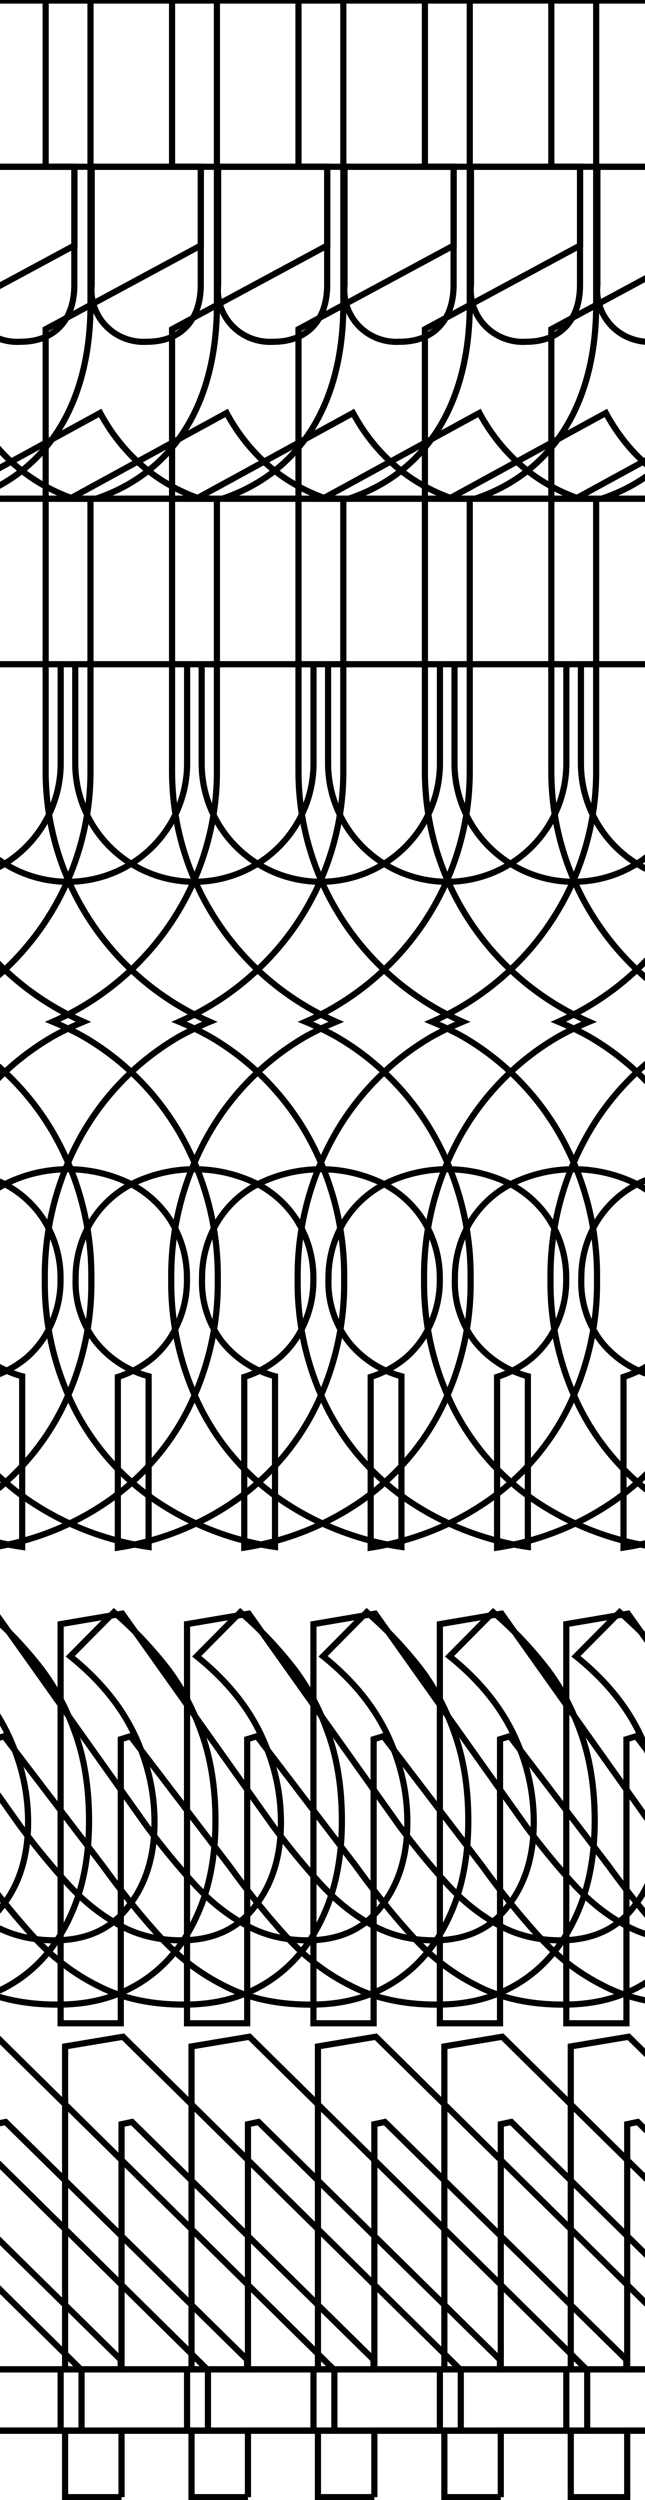 <svg width="85" height="329" viewBox="0 0 85 329" fill="none" xmlns="http://www.w3.org/2000/svg">
<path d="M-43.936 160.96C-42.636 163.187 -41.967 165.726 -42.003 168.299C-41.967 170.338 -42.383 172.364 -43.225 174.229C-43.956 175.914 -45.058 177.422 -46.446 178.638C-47.819 179.787 -49.399 180.656 -51.111 181.196L-51.111 203.658C-45.587 202.809 -40.331 200.72 -35.742 197.553C-31.229 194.423 -27.578 190.217 -25.127 185.318C-22.512 180.055 -21.197 174.252 -21.283 168.39C-21.192 161.838 -22.815 155.376 -25.992 149.634C-29.041 144.141 -33.529 139.571 -38.982 136.409C-40.295 135.677 -41.649 135.029 -43.029 134.459C-39.441 132.886 -36.11 130.734 -33.188 128.075C-29.482 124.721 -26.518 120.635 -24.487 116.083C-22.455 111.53 -21.403 106.606 -21.395 101.623V65.629H-37.342C-27.013 62.168 -21.393 52.965 -21.393 40.086V0.055L-93.944 0.055L-93.944 21.945H-73.489V32.302L-93.944 43.323L-93.944 101.626C-93.923 108.603 -91.865 115.424 -88.011 121.257C-84.175 127.073 -78.724 131.654 -72.315 134.461C-73.692 135.032 -75.041 135.677 -76.351 136.404C-81.805 139.568 -86.295 144.136 -89.342 149.629C-92.519 155.374 -94.141 161.835 -94.05 168.385C-94.126 174.219 -92.808 179.992 -90.206 185.224C-87.737 190.141 -84.045 194.35 -79.482 197.459C-74.76 200.652 -69.367 202.741 -63.715 203.564L-63.715 181.104C-66.468 180.37 -68.913 178.779 -70.687 176.565C-72.51 174.2 -73.442 171.276 -73.33 168.299C-73.367 165.723 -72.698 163.187 -71.398 160.96C-70.088 158.757 -68.182 156.96 -65.892 155.78C-63.338 154.52 -60.52 153.863 -57.666 153.863C-54.811 153.863 -51.993 154.52 -49.438 155.78C-47.149 156.962 -45.243 158.754 -43.933 160.96V160.963L-43.936 160.96ZM-50.204 44.529C-51.131 44.172 -51.972 43.618 -52.663 42.907C-53.353 42.196 -53.879 41.342 -54.207 40.412C-54.535 39.48 -54.652 38.487 -54.553 37.503V21.942L-40.183 21.942V37.503C-40.183 42.11 -42.779 44.975 -47.287 44.975C-48.28 45.035 -49.274 44.883 -50.202 44.527L-50.204 44.529ZM-70.099 54.345C-67.223 59.658 -62.799 63.606 -56.957 65.629H-90.758L-70.099 54.345ZM-68.783 111.476C-71.729 108.554 -73.382 104.59 -73.382 100.457V87.409H-41.982V100.457C-41.982 104.587 -43.636 108.554 -46.582 111.476C-49.527 114.398 -53.519 116.038 -57.681 116.038C-61.843 116.038 -65.838 114.398 -68.781 111.476H-68.783Z" stroke="black" stroke-width="0.813" stroke-miterlimit="10"/>
<path d="M-67.283 328.612V319.859H-22.575V311.89L-67.085 268.02L-74.718 269.296L-74.718 311.788H-91.967L-91.967 319.857H-74.718V328.61H-67.283V328.612ZM-67.283 279.529L-65.895 279.235L-34.075 310.512V311.791H-67.283L-67.283 279.529Z" stroke="black" stroke-width="0.813" stroke-miterlimit="10"/>
<path d="M-82.75 228.485L-69.765 245.501C-67.254 248.975 -64.741 252.09 -62.231 254.845C-59.72 257.598 -56.876 259.762 -53.704 261.335C-50.532 262.974 -46.764 263.794 -42.402 263.794C-38.039 263.794 -34.505 262.809 -31.398 260.843C-28.291 258.877 -25.88 256.056 -24.164 252.384C-22.445 248.777 -21.585 244.517 -21.585 239.595C-21.585 235.204 -22.216 231.3 -23.468 227.891C-24.658 224.547 -26.276 221.596 -28.325 219.039C-30.375 216.481 -32.586 214.187 -34.966 212.153L-40.717 217.955C-36.883 221.036 -34.076 224.445 -32.292 228.185C-30.508 231.925 -29.617 235.792 -29.617 239.793C-29.617 244.316 -30.776 248.022 -33.086 250.908C-35.334 253.858 -38.571 255.335 -42.803 255.335C-45.842 255.335 -48.584 254.648 -51.03 253.267C-53.41 251.955 -55.621 250.186 -57.671 247.957C-59.72 245.725 -61.801 243.204 -63.916 240.381L-83.841 212.346L-91.972 213.723L-91.972 266.25H-84.042L-84.042 228.87L-82.755 228.477L-82.745 228.482L-82.75 228.485Z" stroke="black" stroke-width="0.813" stroke-miterlimit="10"/>
<path d="M-27.276 160.96C-25.977 163.187 -25.307 165.726 -25.344 168.299C-25.307 170.338 -25.724 172.364 -26.565 174.229C-27.297 175.914 -28.398 177.422 -29.787 178.638C-31.159 179.787 -32.74 180.656 -34.451 181.196L-34.451 203.658C-28.927 202.809 -23.672 200.72 -19.083 197.553C-14.57 194.423 -10.918 190.217 -8.468 185.318C-5.853 180.055 -4.538 174.252 -4.624 168.39C-4.533 161.838 -6.155 155.376 -9.332 149.634C-12.382 144.141 -16.869 139.571 -22.323 136.409C-23.635 135.677 -24.989 135.029 -26.37 134.459C-22.781 132.886 -19.45 130.734 -16.528 128.075C-12.822 124.721 -9.858 120.635 -7.827 116.083C-5.796 111.53 -4.744 106.606 -4.736 101.623V65.629H-20.682C-10.353 62.168 -4.733 52.965 -4.733 40.086V0.055L-77.284 0.055V21.945H-56.83V32.302L-77.284 43.323L-77.284 101.626C-77.263 108.603 -75.206 115.424 -71.351 121.257C-67.515 127.073 -62.064 131.654 -55.655 134.461C-57.033 135.032 -58.382 135.677 -59.692 136.404C-65.145 139.568 -69.635 144.136 -72.682 149.629C-75.859 155.374 -77.482 161.835 -77.391 168.385C-77.466 174.219 -76.148 179.992 -73.547 185.224C-71.078 190.141 -67.385 194.35 -62.822 197.459C-58.101 200.652 -52.707 202.741 -47.056 203.564L-47.056 181.104C-49.809 180.37 -52.254 178.779 -54.028 176.565C-55.851 174.2 -56.783 171.276 -56.671 168.299C-56.707 165.723 -56.038 163.187 -54.739 160.96C-53.429 158.757 -51.522 156.96 -49.233 155.78C-46.678 154.52 -43.86 153.863 -41.006 153.863C-38.152 153.863 -35.334 154.52 -32.779 155.78C-30.49 156.962 -28.583 158.754 -27.273 160.96V160.963L-27.276 160.96ZM-33.545 44.529C-34.472 44.172 -35.313 43.618 -36.003 42.907C-36.693 42.196 -37.219 41.342 -37.547 40.412C-37.876 39.48 -37.993 38.487 -37.894 37.503L-37.894 21.942L-23.523 21.942V37.503C-23.523 42.11 -26.12 44.975 -30.628 44.975C-31.62 45.035 -32.615 44.883 -33.542 44.527L-33.545 44.529ZM-53.439 54.345C-50.564 59.658 -46.139 63.606 -40.298 65.629H-74.099L-53.439 54.345ZM-52.124 111.476C-55.069 108.554 -56.723 104.59 -56.723 100.457V87.409H-25.323V100.457C-25.323 104.587 -26.977 108.554 -29.922 111.476C-32.867 114.398 -36.86 116.038 -41.022 116.038C-45.183 116.038 -49.178 114.398 -52.121 111.476H-52.124Z" stroke="black" stroke-width="0.813" stroke-miterlimit="10"/>
<path d="M-50.623 328.612V319.859H-5.915V311.89L-50.425 268.02L-58.059 269.296V311.788H-75.307L-75.307 319.857H-58.059V328.61H-50.623V328.612ZM-50.623 279.529L-49.235 279.235L-17.416 310.512V311.791H-50.623V279.529Z" stroke="black" stroke-width="0.813" stroke-miterlimit="10"/>
<path d="M-66.09 228.485L-53.105 245.501C-50.595 248.976 -48.081 252.09 -45.571 254.846C-43.06 257.598 -40.216 259.763 -37.044 261.336C-33.872 262.974 -30.104 263.794 -25.742 263.794C-21.379 263.794 -17.845 262.81 -14.738 260.843C-11.632 258.877 -9.22 256.057 -7.504 252.385C-5.785 248.778 -4.925 244.517 -4.925 239.595C-4.925 235.204 -5.556 231.3 -6.808 227.891C-7.998 224.547 -9.616 221.596 -11.665 219.039C-13.715 216.482 -15.926 214.187 -18.306 212.153L-24.057 217.956C-20.223 221.037 -17.416 224.446 -15.632 228.185C-13.848 231.925 -12.957 235.793 -12.957 239.793C-12.957 244.316 -14.116 248.022 -16.426 250.908C-18.674 253.859 -21.911 255.335 -26.143 255.335C-29.182 255.335 -31.924 254.648 -34.37 253.267C-36.75 251.955 -38.961 250.187 -41.011 247.957C-43.06 245.725 -45.141 243.204 -47.256 240.381L-67.181 212.346L-75.312 213.724L-75.312 266.25H-67.382L-67.382 228.87L-66.095 228.477L-66.085 228.482L-66.09 228.485Z" stroke="black" stroke-width="0.813" stroke-miterlimit="10"/>
<path d="M-10.617 160.96C-9.317 163.187 -8.648 165.726 -8.684 168.299C-8.648 170.338 -9.064 172.364 -9.906 174.229C-10.637 175.914 -11.739 177.422 -13.127 178.638C-14.5 179.787 -16.08 180.656 -17.791 181.196V203.658C-12.268 202.809 -7.012 200.72 -2.423 197.553C2.09 194.423 5.741 190.217 8.192 185.318C10.806 180.055 12.122 174.252 12.036 168.39C12.127 161.838 10.504 155.376 7.327 149.634C4.277 144.141 -0.21 139.571 -5.663 136.409C-6.976 135.677 -8.33 135.029 -9.71 134.459C-6.122 132.886 -2.791 130.734 0.131 128.075C3.837 124.721 6.801 120.635 8.832 116.083C10.864 111.53 11.916 106.606 11.924 101.623V65.629H-4.022C6.306 62.168 11.926 52.965 11.926 40.086V0.055L-60.624 0.055V21.945H-40.17V32.302L-60.624 43.323L-60.624 101.626C-60.604 108.603 -58.546 115.424 -54.692 121.257C-50.856 127.073 -45.405 131.654 -38.996 134.461C-40.373 135.032 -41.722 135.677 -43.032 136.404C-48.486 139.568 -52.976 144.136 -56.023 149.629C-59.2 155.374 -60.822 161.835 -60.731 168.385C-60.807 174.219 -59.489 179.992 -56.887 185.224C-54.418 190.141 -50.725 194.35 -46.163 197.459C-41.441 200.652 -36.048 202.741 -30.396 203.564V181.104C-33.149 180.37 -35.594 178.779 -37.368 176.565C-39.191 174.2 -40.123 171.276 -40.011 168.299C-40.048 165.723 -39.379 163.187 -38.079 160.96C-36.769 158.757 -34.863 156.96 -32.574 155.78C-30.019 154.52 -27.201 153.863 -24.346 153.863C-21.492 153.863 -18.674 154.52 -16.119 155.78C-13.83 156.962 -11.924 158.754 -10.614 160.96V160.963L-10.617 160.96ZM-16.885 44.529C-17.812 44.172 -18.654 43.618 -19.344 42.907C-20.034 42.196 -20.56 41.342 -20.888 40.412C-21.216 39.48 -21.333 38.487 -21.234 37.503V21.942L-6.864 21.942V37.503C-6.864 42.11 -9.46 44.975 -13.968 44.975C-14.96 45.035 -15.955 44.883 -16.883 44.527L-16.885 44.529ZM-36.779 54.345C-33.904 59.658 -29.48 63.606 -23.638 65.629H-57.439L-36.779 54.345ZM-35.464 111.476C-38.41 108.554 -40.063 104.59 -40.063 100.457V87.409H-8.663V100.457C-8.663 104.587 -10.317 108.554 -13.262 111.476C-16.208 114.398 -20.2 116.038 -24.362 116.038C-28.524 116.038 -32.519 114.398 -35.462 111.476H-35.464Z" stroke="black" stroke-width="0.813" stroke-miterlimit="10"/>
<path d="M-33.964 328.612V319.859H10.745V311.89L-33.766 268.02L-41.399 269.296V311.788H-58.647V319.857H-41.399V328.61H-33.964V328.612ZM-33.964 279.529L-32.575 279.235L-0.756 310.512V311.791H-33.964L-33.964 279.529Z" stroke="black" stroke-width="0.813" stroke-miterlimit="10"/>
<path d="M-49.431 228.485L-36.446 245.501C-33.935 248.976 -31.422 252.09 -28.911 254.846C-26.401 257.598 -23.557 259.763 -20.385 261.336C-17.213 262.974 -13.444 263.794 -9.082 263.794C-4.72 263.794 -1.186 262.81 1.921 260.843C5.028 258.877 7.44 256.057 9.156 252.385C10.875 248.778 11.734 244.517 11.734 239.595C11.734 235.204 11.104 231.3 9.851 227.891C8.661 224.547 7.044 221.596 4.994 219.039C2.945 216.482 0.734 214.187 -1.647 212.153L-7.397 217.956C-3.564 221.037 -0.756 224.446 1.028 228.185C2.812 231.925 3.702 235.793 3.702 239.793C3.702 244.316 2.544 248.022 0.233 250.908C-2.014 253.859 -5.251 255.335 -9.483 255.335C-12.522 255.335 -15.265 254.648 -17.71 253.267C-20.09 251.955 -22.302 250.187 -24.351 247.957C-26.401 245.725 -28.482 243.204 -30.596 240.381L-50.522 212.346L-58.653 213.724V266.25H-50.722V228.87L-49.436 228.477L-49.425 228.482L-49.431 228.485Z" stroke="black" stroke-width="0.813" stroke-miterlimit="10"/>
<path d="M6.043 160.96C7.343 163.187 8.012 165.726 7.976 168.299C8.012 170.338 7.596 172.364 6.754 174.229C6.022 175.914 4.921 177.422 3.533 178.638C2.16 179.787 0.579 180.656 -1.132 181.196V203.658C4.392 202.809 9.648 200.72 14.236 197.553C18.75 194.423 22.401 190.217 24.852 185.318C27.466 180.055 28.782 174.252 28.696 168.39C28.787 161.838 27.164 155.376 23.987 149.634C20.937 144.141 16.45 139.571 10.997 136.409C9.684 135.677 8.33 135.029 6.95 134.459C10.538 132.886 13.869 130.734 16.791 128.075C20.497 124.721 23.461 120.635 25.492 116.083C27.524 111.53 28.576 106.606 28.584 101.623V65.629H12.637C22.966 62.168 28.586 52.965 28.586 40.086V0.055L-43.965 0.055V21.945H-23.51L-23.51 32.302L-43.965 43.323L-43.965 101.626C-43.944 108.603 -41.886 115.424 -38.032 121.257C-34.196 127.073 -28.745 131.654 -22.336 134.461C-23.713 135.032 -25.062 135.677 -26.372 136.404C-31.826 139.568 -36.316 144.136 -39.363 149.629C-42.54 155.374 -44.163 161.835 -44.071 168.385C-44.147 174.219 -42.829 179.992 -40.227 185.224C-37.758 190.141 -34.066 194.35 -29.503 197.459C-24.781 200.652 -19.388 202.741 -13.736 203.564V181.104C-16.489 180.37 -18.935 178.779 -20.708 176.565C-22.531 174.2 -23.463 171.276 -23.352 168.299C-23.388 165.723 -22.719 163.187 -21.419 160.96C-20.109 158.757 -18.203 156.96 -15.914 155.78C-13.359 154.52 -10.541 153.863 -7.687 153.863C-4.832 153.863 -2.014 154.52 0.54 155.78C2.83 156.962 4.736 158.754 6.046 160.96V160.963L6.043 160.96ZM-0.225 44.529C-1.152 44.172 -1.994 43.618 -2.684 42.907C-3.374 42.196 -3.9 41.342 -4.228 40.412C-4.556 39.48 -4.673 38.487 -4.574 37.503V21.942L9.796 21.942V37.503C9.796 42.11 7.2 44.975 2.692 44.975C1.699 45.035 0.705 44.883 -0.223 44.527L-0.225 44.529ZM-20.12 54.345C-17.244 59.658 -12.82 63.606 -6.978 65.629H-40.779L-20.12 54.345ZM-18.804 111.476C-21.75 108.554 -23.404 104.59 -23.404 100.457V87.409H7.997V100.457C7.997 104.587 6.343 108.554 3.397 111.476C0.452 114.398 -3.541 116.038 -7.702 116.038C-11.864 116.038 -15.859 114.398 -18.802 111.476H-18.804Z" stroke="black" stroke-width="0.813" stroke-miterlimit="10"/>
<path d="M-17.305 328.612V319.859H27.404V311.89L-17.107 268.02L-24.74 269.296V311.788H-41.988V319.857H-24.74V328.61H-17.305V328.612ZM-17.305 279.529L-15.916 279.235L15.903 310.512V311.791H-17.305V279.529Z" stroke="black" stroke-width="0.813" stroke-miterlimit="10"/>
<path d="M-32.771 228.485L-19.786 245.501C-17.276 248.976 -14.762 252.09 -12.252 254.846C-9.741 257.598 -6.897 259.763 -3.725 261.336C-0.553 262.974 3.215 263.794 7.577 263.794C11.94 263.794 15.474 262.81 18.581 260.843C21.688 258.877 24.099 256.057 25.815 252.385C27.534 248.778 28.394 244.517 28.394 239.595C28.394 235.204 27.763 231.3 26.511 227.891C25.32 224.547 23.703 221.596 21.654 219.039C19.604 216.482 17.393 214.187 15.013 212.153L9.262 217.956C13.096 221.037 15.903 224.446 17.687 228.185C19.471 231.925 20.362 235.793 20.362 239.793C20.362 244.316 19.203 248.022 16.893 250.908C14.646 253.859 11.408 255.335 7.176 255.335C4.137 255.335 1.395 254.648 -1.051 253.267C-3.431 251.955 -5.642 250.187 -7.692 247.957C-9.741 245.725 -11.822 243.204 -13.937 240.381L-33.862 212.346L-41.993 213.724L-41.993 266.25H-34.063L-34.063 228.87L-32.776 228.477L-32.766 228.482L-32.771 228.485Z" stroke="black" stroke-width="0.813" stroke-miterlimit="10"/>
<path d="M22.703 160.96C24.003 163.187 24.672 165.726 24.636 168.299C24.672 170.338 24.255 172.364 23.414 174.229C22.682 175.914 21.581 177.422 20.193 178.638C18.82 179.787 17.239 180.656 15.528 181.196V203.658C21.052 202.809 26.308 200.72 30.896 197.553C35.41 194.423 39.061 190.217 41.512 185.318C44.126 180.055 45.441 174.252 45.355 168.39C45.447 161.838 43.824 155.376 40.647 149.634C37.597 144.141 33.11 139.571 27.657 136.409C26.344 135.677 24.99 135.029 23.61 134.459C27.198 132.886 30.529 130.734 33.451 128.075C37.157 124.721 40.121 120.635 42.152 116.083C44.184 111.53 45.236 106.606 45.243 101.623V65.629H29.297C39.626 62.168 45.246 52.965 45.246 40.086V0.055L-27.305 0.055V21.945H-6.85V32.302L-27.305 43.323V101.626C-27.284 108.603 -25.227 115.424 -21.372 121.257C-17.536 127.073 -12.085 131.654 -5.676 134.461C-7.054 135.032 -8.403 135.677 -9.713 136.404C-15.166 139.568 -19.656 144.136 -22.703 149.629C-25.88 155.374 -27.503 161.835 -27.412 168.385C-27.487 174.219 -26.169 179.992 -23.567 185.224C-21.099 190.141 -17.406 194.35 -12.843 197.459C-8.121 200.652 -2.728 202.741 2.924 203.564V181.104C0.171 180.37 -2.275 178.779 -4.048 176.565C-5.871 174.2 -6.804 171.276 -6.692 168.299C-6.728 165.723 -6.059 163.187 -4.759 160.96C-3.449 158.757 -1.543 156.96 0.746 155.78C3.301 154.52 6.119 153.863 8.973 153.863C11.828 153.863 14.646 154.52 17.2 155.78C19.489 156.962 21.396 158.754 22.706 160.96V160.963L22.703 160.96ZM16.435 44.529C15.508 44.172 14.666 43.618 13.976 42.907C13.286 42.196 12.76 41.342 12.432 40.412C12.104 39.48 11.986 38.487 12.085 37.503V21.942L26.456 21.942V37.503C26.456 42.11 23.86 44.975 19.352 44.975C18.359 45.035 17.364 44.883 16.437 44.527L16.435 44.529ZM-3.46 54.345C-0.584 59.658 3.84 63.606 9.682 65.629H-24.12L-3.46 54.345ZM-2.144 111.476C-5.09 108.554 -6.744 104.59 -6.744 100.457V87.409H24.657V100.457C24.657 104.587 23.003 108.554 20.057 111.476C17.112 114.398 13.119 116.038 8.958 116.038C4.796 116.038 0.801 114.398 -2.142 111.476H-2.144Z" stroke="black" stroke-width="0.813" stroke-miterlimit="10"/>
<path d="M-0.644 328.612V319.859H44.064V311.89L-0.446 268.021L-8.08 269.297V311.789H-25.328V319.857H-8.08V328.61H-0.644V328.612ZM-0.644 279.529L0.744 279.235L32.563 310.512L32.563 311.791H-0.644V279.529Z" stroke="black" stroke-width="0.813" stroke-miterlimit="10"/>
<path d="M-16.111 228.485L-3.126 245.501C-0.616 248.975 1.898 252.09 4.408 254.845C6.919 257.598 9.763 259.762 12.935 261.335C16.107 262.974 19.875 263.794 24.237 263.794C28.6 263.794 32.134 262.809 35.241 260.843C38.348 258.877 40.759 256.056 42.475 252.384C44.194 248.777 45.054 244.517 45.054 239.595C45.054 235.204 44.423 231.3 43.171 227.891C41.981 224.547 40.363 221.596 38.314 219.039C36.264 216.481 34.053 214.187 31.673 212.153L25.922 217.955C29.756 221.036 32.563 224.445 34.347 228.185C36.131 231.925 37.022 235.792 37.022 239.793C37.022 244.316 35.863 248.022 33.553 250.908C31.305 253.858 28.068 255.335 23.836 255.335C20.797 255.335 18.055 254.648 15.609 253.267C13.229 251.955 11.018 250.186 8.968 247.957C6.919 245.725 4.838 243.204 2.723 240.381L-17.202 212.346L-25.333 213.723V266.25H-17.403V228.87L-16.116 228.477L-16.106 228.482L-16.111 228.485Z" stroke="black" stroke-width="0.813" stroke-miterlimit="10"/>
<path d="M39.363 160.96C40.663 163.187 41.332 165.726 41.296 168.299C41.332 170.338 40.915 172.364 40.074 174.229C39.342 175.914 38.241 177.422 36.853 178.638C35.48 179.787 33.899 180.656 32.188 181.196V203.658C37.712 202.809 42.968 200.72 47.556 197.553C52.07 194.423 55.721 190.217 58.172 185.318C60.786 180.055 62.101 174.252 62.015 168.39C62.107 161.838 60.484 155.376 57.307 149.634C54.257 144.141 49.77 139.571 44.317 136.409C43.004 135.677 41.65 135.029 40.27 134.459C43.858 132.886 47.189 130.734 50.111 128.075C53.817 124.721 56.781 120.635 58.812 116.083C60.843 111.53 61.896 106.606 61.904 101.623L61.904 65.629H45.957C56.286 62.168 61.906 52.965 61.906 40.086L61.906 0.055L-10.645 0.055V21.945H9.809V32.302L-10.645 43.323L-10.645 101.626C-10.624 108.603 -8.567 115.424 -4.712 121.257C-0.876 127.073 4.575 131.654 10.984 134.461C9.606 135.032 8.257 135.677 6.947 136.404C1.494 139.568 -2.996 144.136 -6.043 149.629C-9.22 155.374 -10.843 161.835 -10.752 168.385C-10.827 174.219 -9.509 179.992 -6.908 185.224C-4.439 190.141 -0.746 194.35 3.817 197.459C8.539 200.652 13.932 202.741 19.583 203.564V181.104C16.831 180.37 14.385 178.779 12.612 176.565C10.789 174.2 9.856 171.276 9.968 168.299C9.932 165.723 10.601 163.187 11.901 160.96C13.211 158.757 15.117 156.96 17.406 155.78C19.961 154.52 22.779 153.863 25.633 153.863C28.488 153.863 31.305 154.52 33.86 155.78C36.149 156.962 38.056 158.754 39.366 160.96V160.963L39.363 160.96ZM33.095 44.529C32.167 44.172 31.326 43.618 30.636 42.907C29.946 42.196 29.42 41.342 29.092 40.412C28.764 39.48 28.646 38.487 28.745 37.503V21.942L43.116 21.942V37.503C43.116 42.11 40.52 44.975 36.011 44.975C35.019 45.035 34.024 44.883 33.097 44.527L33.095 44.529ZM13.2 54.345C16.075 59.658 20.5 63.606 26.342 65.629H-7.46L13.2 54.345ZM14.515 111.476C11.57 108.554 9.916 104.59 9.916 100.457V87.409H41.316V100.457C41.316 104.587 39.663 108.554 36.717 111.476C33.772 114.398 29.779 116.038 25.618 116.038C21.456 116.038 17.461 114.398 14.518 111.476H14.515Z" stroke="black" stroke-width="0.813" stroke-miterlimit="10"/>
<path d="M16.016 328.612V319.859H60.724V311.89L16.214 268.021L8.58 269.297V311.789H-8.668V319.857H8.58V328.61H16.016V328.612ZM16.016 279.529L17.404 279.235L49.223 310.512V311.791H16.016V279.529Z" stroke="black" stroke-width="0.813" stroke-miterlimit="10"/>
<path d="M0.548 228.485L13.533 245.501C16.044 248.976 18.557 252.09 21.068 254.846C23.578 257.598 26.422 259.763 29.594 261.336C32.766 262.974 36.535 263.794 40.897 263.794C45.259 263.794 48.793 262.81 51.9 260.843C55.007 258.877 57.419 256.057 59.135 252.385C60.854 248.778 61.713 244.517 61.713 239.595C61.713 235.204 61.083 231.3 59.83 227.891C58.64 224.547 57.023 221.596 54.973 219.039C52.923 216.482 50.712 214.187 48.332 212.153L42.582 217.956C46.415 221.037 49.223 224.446 51.007 228.185C52.791 231.925 53.681 235.793 53.681 239.793C53.681 244.316 52.523 248.022 50.212 250.908C47.965 253.859 44.728 255.335 40.496 255.335C37.456 255.335 34.714 254.648 32.269 253.267C29.888 251.955 27.677 250.187 25.628 247.957C23.578 245.725 21.497 243.204 19.383 240.381L-0.543 212.346L-8.674 213.724L-8.674 266.25H-0.743V228.87L0.543 228.477L0.553 228.482L0.548 228.485Z" stroke="black" stroke-width="0.813" stroke-miterlimit="10"/>
<path d="M56.023 160.96C57.323 163.187 57.992 165.726 57.956 168.299C57.992 170.338 57.575 172.364 56.734 174.229C56.002 175.914 54.901 177.422 53.513 178.638C52.14 179.787 50.559 180.656 48.848 181.196V203.658C54.372 202.809 59.627 200.72 64.216 197.553C68.73 194.423 72.381 190.217 74.831 185.318C77.446 180.055 78.761 174.252 78.675 168.39C78.766 161.838 77.144 155.376 73.967 149.634C70.917 144.141 66.43 139.571 60.977 136.409C59.664 135.677 58.31 135.029 56.929 134.459C60.518 132.886 63.849 130.734 66.771 128.075C70.477 124.721 73.441 120.635 75.472 116.083C77.503 111.53 78.556 106.606 78.563 101.623V65.629H62.617C72.946 62.168 78.566 52.965 78.566 40.086V0.055L6.015 0.055V21.945H26.469V32.302L6.015 43.323V101.626C6.036 108.603 8.093 115.424 11.948 121.257C15.784 127.073 21.235 131.654 27.644 134.461C26.266 135.032 24.917 135.677 23.607 136.404C18.154 139.568 13.664 144.136 10.617 149.629C7.44 155.374 5.817 161.835 5.908 168.385C5.833 174.219 7.151 179.992 9.752 185.224C12.221 190.141 15.914 194.35 20.477 197.459C25.198 200.652 30.592 202.741 36.243 203.564V181.104C33.491 180.37 31.045 178.779 29.272 176.565C27.449 174.2 26.516 171.276 26.628 168.299C26.592 165.723 27.261 163.187 28.561 160.96C29.871 158.757 31.777 156.96 34.066 155.78C36.621 154.52 39.439 153.863 42.293 153.863C45.148 153.863 47.965 154.52 50.52 155.78C52.809 156.962 54.716 158.754 56.026 160.96V160.963L56.023 160.96ZM49.755 44.529C48.827 44.172 47.986 43.618 47.296 42.907C46.606 42.196 46.08 41.342 45.752 40.412C45.423 39.48 45.306 38.487 45.405 37.503V21.942L59.776 21.942V37.503C59.776 42.11 57.179 44.975 52.671 44.975C51.679 45.035 50.684 44.883 49.757 44.527L49.755 44.529ZM29.86 54.345C32.735 59.658 37.16 63.606 43.002 65.629H9.2L29.86 54.345ZM31.175 111.476C28.23 108.554 26.576 104.59 26.576 100.457V87.409H57.976V100.457C57.976 104.587 56.323 108.554 53.377 111.476C50.432 114.398 46.439 116.038 42.278 116.038C38.116 116.038 34.121 114.398 31.178 111.476H31.175Z" stroke="black" stroke-width="0.813" stroke-miterlimit="10"/>
<path d="M32.676 328.612V319.859H77.384V311.89L32.874 268.021L25.24 269.297V311.789H7.992V319.857H25.24V328.61H32.676V328.612ZM32.676 279.529L34.064 279.235L65.883 310.512V311.791H32.676V279.529Z" stroke="black" stroke-width="0.813" stroke-miterlimit="10"/>
<path d="M17.209 228.485L30.194 245.501C32.704 248.975 35.217 252.09 37.728 254.845C40.239 257.598 43.082 259.762 46.255 261.335C49.426 262.974 53.195 263.794 57.557 263.794C61.919 263.794 65.454 262.809 68.56 260.843C71.667 258.877 74.079 256.056 75.795 252.384C77.514 248.777 78.373 244.517 78.373 239.595C78.373 235.204 77.743 231.3 76.49 227.891C75.3 224.547 73.683 221.596 71.633 219.039C69.584 216.481 67.373 214.187 64.993 212.153L59.242 217.955C63.076 221.036 65.883 224.445 67.667 228.185C69.451 231.925 70.342 235.792 70.342 239.793C70.342 244.316 69.183 248.022 66.873 250.908C64.625 253.858 61.388 255.335 57.156 255.335C54.117 255.335 51.375 254.648 48.929 253.267C46.549 251.955 44.338 250.186 42.288 247.957C40.239 245.725 38.158 243.204 36.043 240.381L16.117 212.346L7.987 213.723L7.987 266.25H15.917V228.87L17.203 228.477L17.214 228.482L17.209 228.485Z" stroke="black" stroke-width="0.813" stroke-miterlimit="10"/>
<path d="M72.683 160.96C73.983 163.187 74.652 165.726 74.615 168.299C74.652 170.338 74.235 172.364 73.394 174.229C72.662 175.914 71.561 177.422 70.172 178.638C68.8 179.787 67.219 180.656 65.508 181.196V203.658C71.032 202.809 76.287 200.72 80.876 197.553C85.389 194.423 89.041 190.217 91.491 185.318C94.106 180.055 95.421 174.252 95.335 168.39C95.426 161.838 93.804 155.376 90.627 149.634C87.577 144.141 83.09 139.571 77.636 136.409C76.324 135.677 74.97 135.029 73.589 134.459C77.178 132.886 80.509 130.734 83.431 128.075C87.137 124.721 90.101 120.635 92.132 116.083C94.163 111.53 95.216 106.606 95.223 101.623V65.629H79.277C89.606 62.168 95.226 52.965 95.226 40.086V0.055L22.675 0.055V21.945H43.129V32.302L22.675 43.323V101.626C22.696 108.603 24.753 115.424 28.608 121.257C32.444 127.073 37.895 131.654 44.304 134.461C42.926 135.032 41.577 135.677 40.267 136.404C34.814 139.568 30.324 144.136 27.277 149.629C24.1 155.374 22.477 161.835 22.568 168.385C22.493 174.219 23.811 179.992 26.412 185.224C28.881 190.141 32.574 194.35 37.137 197.459C41.858 200.652 47.252 202.741 52.903 203.564V181.104C50.151 180.37 47.705 178.779 45.931 176.565C44.108 174.2 43.176 171.276 43.288 168.299C43.252 165.723 43.921 163.187 45.221 160.96C46.531 158.757 48.437 156.96 50.726 155.78C53.281 154.52 56.099 153.863 58.953 153.863C61.807 153.863 64.625 154.52 67.18 155.78C69.469 156.962 71.376 158.754 72.686 160.96V160.963L72.683 160.96ZM66.414 44.529C65.487 44.172 64.646 43.618 63.956 42.907C63.266 42.196 62.74 41.342 62.412 40.412C62.083 39.48 61.966 38.487 62.065 37.503V21.942L76.436 21.942V37.503C76.436 42.11 73.839 44.975 69.331 44.975C68.339 45.035 67.344 44.883 66.417 44.527L66.414 44.529ZM46.52 54.345C49.395 59.658 53.82 63.606 59.661 65.629H25.86L46.52 54.345ZM47.835 111.476C44.89 108.554 43.236 104.59 43.236 100.457V87.409H74.636V100.457C74.636 104.587 72.983 108.554 70.037 111.476C67.091 114.398 63.099 116.038 58.937 116.038C54.776 116.038 50.781 114.398 47.838 111.476H47.835Z" stroke="black" stroke-width="0.813" stroke-miterlimit="10"/>
<path d="M49.335 328.612V319.859H94.043V311.89L49.533 268.02L41.9 269.296L41.9 311.788H24.651V319.857H41.9V328.61H49.335V328.612ZM49.335 279.529L50.723 279.235L82.543 310.512V311.791H49.335V279.529Z" stroke="black" stroke-width="0.813" stroke-miterlimit="10"/>
<path d="M33.869 228.485L46.854 245.501C49.364 248.975 51.877 252.09 54.388 254.845C56.899 257.598 59.742 259.762 62.914 261.335C66.087 262.974 69.855 263.794 74.217 263.794C78.579 263.794 82.114 262.809 85.22 260.843C88.327 258.877 90.739 256.056 92.455 252.384C94.174 248.777 95.034 244.517 95.034 239.595C95.034 235.204 94.403 231.3 93.15 227.891C91.96 224.547 90.343 221.596 88.293 219.039C86.244 216.481 84.033 214.187 81.653 212.153L75.902 217.955C79.736 221.036 82.543 224.445 84.327 228.185C86.111 231.925 87.002 235.792 87.002 239.793C87.002 244.316 85.843 248.022 83.533 250.908C81.285 253.858 78.048 255.335 73.816 255.335C70.777 255.335 68.035 254.648 65.589 253.267C63.209 251.955 60.998 250.186 58.948 247.957C56.899 245.725 54.818 243.204 52.703 240.381L32.777 212.346L24.647 213.723V266.25H32.577V228.87L33.863 228.477L33.874 228.482L33.869 228.485Z" stroke="black" stroke-width="0.813" stroke-miterlimit="10"/>
<path d="M89.343 160.96C90.642 163.187 91.312 165.726 91.275 168.299C91.312 170.338 90.895 172.364 90.054 174.229C89.322 175.914 88.22 177.422 86.832 178.638C85.46 179.787 83.879 180.656 82.168 181.196V203.658C87.692 202.809 92.947 200.72 97.536 197.553C102.049 194.423 105.701 190.217 108.151 185.318C110.766 180.055 112.081 174.252 111.995 168.39C112.086 161.838 110.464 155.376 107.287 149.634C104.237 144.141 99.75 139.571 94.296 136.409C92.984 135.677 91.629 135.029 90.249 134.459C93.838 132.886 97.169 130.734 100.091 128.075C103.797 124.721 106.76 120.635 108.792 116.083C110.823 111.53 111.875 106.606 111.883 101.623V65.629H95.937C106.266 62.168 111.886 52.965 111.886 40.086V0.055L39.335 0.055V21.945H59.789V32.302L39.335 43.323L39.335 101.626C39.356 108.603 41.413 115.424 45.267 121.257C49.104 127.073 54.554 131.654 60.964 134.461C59.586 135.032 58.237 135.677 56.927 136.404C51.474 139.568 46.984 144.136 43.937 149.629C40.76 155.374 39.137 161.835 39.228 168.385C39.153 174.219 40.47 179.992 43.072 185.224C45.541 190.141 49.234 194.35 53.797 197.459C58.518 200.652 63.912 202.741 69.563 203.564V181.104C66.81 180.37 64.365 178.779 62.591 176.565C60.768 174.2 59.836 171.276 59.948 168.299C59.912 165.723 60.581 163.187 61.88 160.96C63.19 158.757 65.097 156.96 67.386 155.78C69.941 154.52 72.759 153.863 75.613 153.863C78.467 153.863 81.285 154.52 83.84 155.78C86.129 156.962 88.035 158.754 89.346 160.96V160.963L89.343 160.96ZM83.074 44.529C82.147 44.172 81.306 43.618 80.616 42.907C79.926 42.196 79.4 41.342 79.072 40.412C78.743 39.48 78.626 38.487 78.725 37.503V21.942L93.096 21.942V37.503C93.096 42.11 90.499 44.975 85.991 44.975C84.999 45.035 84.004 44.883 83.077 44.527L83.074 44.529ZM63.18 54.345C66.055 59.658 70.48 63.606 76.321 65.629H42.52L63.18 54.345ZM64.495 111.476C61.55 108.554 59.896 104.59 59.896 100.457V87.409H91.296V100.457C91.296 104.587 89.642 108.554 86.697 111.476C83.751 114.398 79.759 116.038 75.597 116.038C71.436 116.038 67.441 114.398 64.498 111.476H64.495Z" stroke="black" stroke-width="0.813" stroke-miterlimit="10"/>
<path d="M65.995 328.612V319.859H110.703V311.89L66.193 268.02L58.56 269.296V311.788H41.311V319.857H58.56V328.61H65.995V328.612ZM65.995 279.529L67.383 279.235L99.203 310.512V311.791H65.995V279.529Z" stroke="black" stroke-width="0.813" stroke-miterlimit="10"/>
<path d="M50.528 228.485L63.513 245.501C66.024 248.976 68.537 252.09 71.048 254.846C73.558 257.598 76.402 259.763 79.574 261.336C82.746 262.974 86.515 263.794 90.877 263.794C95.239 263.794 98.773 262.81 101.88 260.843C104.987 258.877 107.399 256.057 109.115 252.385C110.834 248.778 111.693 244.517 111.693 239.595C111.693 235.204 111.063 231.3 109.81 227.891C108.62 224.547 107.003 221.596 104.953 219.039C102.904 216.482 100.693 214.187 98.312 212.153L92.562 217.956C96.395 221.037 99.203 224.446 100.987 228.185C102.771 231.925 103.661 235.793 103.661 239.793C103.661 244.316 102.503 248.022 100.193 250.908C97.945 253.859 94.708 255.335 90.476 255.335C87.437 255.335 84.694 254.648 82.249 253.267C79.868 251.955 77.657 250.187 75.608 247.957C73.558 245.725 71.477 243.204 69.363 240.381L49.437 212.346L41.306 213.724V266.25H49.237V228.87L50.523 228.477L50.534 228.482L50.528 228.485Z" stroke="black" stroke-width="0.813" stroke-miterlimit="10"/>
<path d="M106.003 160.96C107.302 163.187 107.972 165.726 107.935 168.299C107.972 170.338 107.555 172.364 106.714 174.229C105.982 175.914 104.88 177.422 103.492 178.638C102.12 179.787 100.539 180.656 98.828 181.196V203.658C104.352 202.809 109.607 200.72 114.196 197.553C118.709 194.423 122.36 190.217 124.811 185.318C127.426 180.055 128.741 174.252 128.655 168.39C128.746 161.838 127.124 155.376 123.947 149.634C120.897 144.141 116.41 139.571 110.956 136.409C109.644 135.677 108.289 135.029 106.909 134.459C110.498 132.886 113.829 130.734 116.751 128.075C120.457 124.721 123.42 120.635 125.452 116.083C127.483 111.53 128.535 106.606 128.543 101.623V65.629H112.597C122.926 62.168 128.546 52.965 128.546 40.086V0.055L55.995 0.055V21.945H76.449V32.302L55.995 43.323L55.995 101.626C56.016 108.603 58.073 115.424 61.928 121.257C65.764 127.073 71.214 131.654 77.624 134.461C76.246 135.032 74.897 135.677 73.587 136.404C68.133 139.568 63.644 144.136 60.597 149.629C57.419 155.374 55.797 161.835 55.888 168.385C55.812 174.219 57.13 179.992 59.732 185.224C62.201 190.141 65.894 194.35 70.457 197.459C75.178 200.652 80.572 202.741 86.223 203.564V181.104C83.47 180.37 81.025 178.779 79.251 176.565C77.428 174.2 76.496 171.276 76.608 168.299C76.572 165.723 77.241 163.187 78.54 160.96C79.85 158.757 81.757 156.96 84.046 155.78C86.601 154.52 89.419 153.863 92.273 153.863C95.127 153.863 97.945 154.52 100.5 155.78C102.789 156.962 104.695 158.754 106.005 160.96V160.963L106.003 160.96ZM99.734 44.529C98.807 44.172 97.966 43.618 97.276 42.907C96.586 42.196 96.06 41.342 95.731 40.412C95.403 39.48 95.286 38.487 95.385 37.503V21.942L109.756 21.942V37.503C109.756 42.11 107.159 44.975 102.651 44.975C101.659 45.035 100.664 44.883 99.737 44.527L99.734 44.529ZM79.84 54.345C82.715 59.658 87.14 63.606 92.981 65.629H59.18L79.84 54.345ZM81.155 111.476C78.21 108.554 76.556 104.59 76.556 100.457V87.409H107.956V100.457C107.956 104.587 106.302 108.554 103.357 111.476C100.411 114.398 96.419 116.038 92.257 116.038C88.096 116.038 84.101 114.398 81.158 111.476H81.155Z" stroke="black" stroke-width="0.813" stroke-miterlimit="10"/>
<path d="M82.655 328.612V319.859H127.36V311.89L82.85 268.021L75.217 269.297V311.789H57.969V319.857H75.217V328.61H82.652L82.655 328.612ZM82.655 279.529L84.043 279.235L115.862 310.512V311.791H82.655V279.529Z" stroke="black" stroke-width="0.813" stroke-miterlimit="10"/>
<path d="M67.188 228.485L80.173 245.501C82.683 248.976 85.196 252.09 87.707 254.846C90.217 257.598 93.061 259.763 96.233 261.336C99.405 262.974 103.174 263.794 107.536 263.794C111.898 263.794 115.432 262.81 118.539 260.843C121.646 258.877 124.058 256.057 125.774 252.385C127.493 248.778 128.352 244.517 128.352 239.595C128.352 235.204 127.722 231.3 126.469 227.891C125.279 224.547 123.662 221.596 121.612 219.039C119.563 216.482 117.352 214.187 114.971 212.153L109.221 217.956C113.055 221.037 115.862 224.446 117.646 228.185C119.43 231.925 120.321 235.793 120.321 239.793C120.321 244.316 119.162 248.022 116.852 250.908C114.604 253.859 111.367 255.335 107.135 255.335C104.096 255.335 101.353 254.648 98.908 253.267C96.528 251.955 94.317 250.187 92.267 247.957C90.217 245.725 88.137 243.204 86.022 240.381L66.096 212.346L57.966 213.724V266.25H65.896V228.87L67.182 228.477L67.193 228.482L67.188 228.485Z" stroke="black" stroke-width="0.813" stroke-miterlimit="10"/>
<path d="M122.663 160.96C123.962 163.187 124.632 165.726 124.595 168.299C124.632 170.338 124.215 172.364 123.374 174.229C122.642 175.914 121.54 177.422 120.152 178.638C118.78 179.787 117.199 180.656 115.488 181.196V203.658C121.012 202.809 126.267 200.72 130.856 197.553C135.369 194.423 139.02 190.217 141.471 185.318C144.086 180.055 145.401 174.252 145.315 168.39C145.406 161.838 143.784 155.376 140.606 149.634C137.557 144.141 133.07 139.571 127.616 136.409C126.304 135.677 124.949 135.029 123.569 134.459C127.158 132.886 130.489 130.734 133.411 128.075C137.117 124.721 140.08 120.635 142.112 116.083C144.143 111.53 145.195 106.606 145.203 101.623V65.629H129.257C139.586 62.168 145.206 52.965 145.206 40.086V0.055L72.655 0.055V21.945H93.109V32.302L72.655 43.323L72.655 101.626C72.676 108.603 74.733 115.424 78.587 121.257C82.424 127.073 87.874 131.654 94.284 134.461C92.906 135.032 91.557 135.677 90.247 136.404C84.793 139.568 80.304 144.136 77.257 149.629C74.079 155.374 72.457 161.835 72.548 168.385C72.472 174.219 73.79 179.992 76.392 185.224C78.861 190.141 82.554 194.35 87.117 197.459C91.838 200.652 97.232 202.741 102.883 203.564V181.104C100.13 180.37 97.685 178.779 95.911 176.565C94.088 174.2 93.156 171.276 93.268 168.299C93.231 165.723 93.901 163.187 95.2 160.96C96.51 158.757 98.417 156.96 100.706 155.78C103.261 154.52 106.078 153.863 108.933 153.863C111.787 153.863 114.605 154.52 117.16 155.78C119.449 156.962 121.355 158.754 122.665 160.96V160.963L122.663 160.96ZM116.394 44.529C115.467 44.172 114.626 43.618 113.936 42.907C113.246 42.196 112.719 41.342 112.391 40.412C112.063 39.48 111.946 38.487 112.045 37.503V21.942L126.416 21.942V37.503C126.416 42.11 123.819 44.975 119.311 44.975C118.319 45.035 117.324 44.883 116.397 44.527L116.394 44.529ZM96.5 54.345C99.375 59.658 103.8 63.606 109.641 65.629H75.84L96.5 54.345ZM97.815 111.476C94.87 108.554 93.216 104.59 93.216 100.457V87.409H124.616V100.457C124.616 104.587 122.962 108.554 120.017 111.476C117.071 114.398 113.079 116.038 108.917 116.038C104.756 116.038 100.76 114.398 97.818 111.476H97.815Z" stroke="black" stroke-width="0.813" stroke-miterlimit="10"/>
<path d="M99.315 328.612V319.859H144.021V311.89L99.51 268.021L91.877 269.297V311.789H74.629V319.857H91.877V328.61H99.313L99.315 328.612ZM99.315 279.529L100.703 279.235L132.523 310.512V311.791H99.315V279.529Z" stroke="black" stroke-width="0.813" stroke-miterlimit="10"/>
<path d="M83.848 228.485L96.833 245.501C99.344 248.975 101.857 252.09 104.368 254.845C106.878 257.598 109.722 259.762 112.894 261.335C116.066 262.974 119.835 263.794 124.197 263.794C128.559 263.794 132.093 262.809 135.2 260.843C138.307 258.877 140.719 256.056 142.435 252.384C144.154 248.777 145.013 244.517 145.013 239.595C145.013 235.204 144.383 231.3 143.13 227.891C141.94 224.547 140.323 221.596 138.273 219.039C136.224 216.481 134.012 214.187 131.632 212.153L125.882 217.955C129.715 221.036 132.523 224.445 134.307 228.185C136.091 231.925 136.981 235.792 136.981 239.793C136.981 244.316 135.822 248.022 133.512 250.908C131.265 253.858 128.028 255.335 123.796 255.335C120.757 255.335 118.014 254.648 115.569 253.267C113.188 251.955 110.977 250.186 108.928 247.957C106.878 245.725 104.797 243.204 102.683 240.381L82.757 212.346L74.626 213.723V266.25H82.556V228.87L83.843 228.477L83.853 228.482L83.848 228.485Z" stroke="black" stroke-width="0.813" stroke-miterlimit="10"/>
<path d="M139.323 160.96C140.622 163.187 141.291 165.726 141.255 168.299C141.291 170.338 140.875 172.364 140.034 174.229C139.302 175.914 138.2 177.422 136.812 178.638C135.44 179.787 133.859 180.656 132.148 181.196V203.658C137.671 202.809 142.927 200.72 147.516 197.553C152.029 194.423 155.68 190.217 158.131 185.318C160.746 180.055 162.061 174.252 161.975 168.39C162.066 161.838 160.444 155.376 157.266 149.634C154.217 144.141 149.729 139.571 144.276 136.409C142.963 135.677 141.609 135.029 140.229 134.459C143.818 132.886 147.149 130.734 150.071 128.075C153.777 124.721 156.74 120.635 158.772 116.083C160.803 111.53 161.855 106.606 161.863 101.623V65.629H145.917C156.245 62.168 161.866 52.965 161.866 40.086V0.055L89.315 0.055V21.945H109.769V32.302L89.315 43.323L89.315 101.626C89.335 108.603 91.393 115.424 95.247 121.257C99.083 127.073 104.534 131.654 110.943 134.461C109.566 135.032 108.217 135.677 106.907 136.404C101.453 139.568 96.963 144.136 93.916 149.629C90.739 155.374 89.117 161.835 89.208 168.385C89.132 174.219 90.45 179.992 93.052 185.224C95.521 190.141 99.214 194.35 103.776 197.459C108.498 200.652 113.892 202.741 119.543 203.564V181.104C116.79 180.37 114.345 178.779 112.571 176.565C110.748 174.2 109.816 171.276 109.928 168.299C109.891 165.723 110.561 163.187 111.86 160.96C113.17 158.757 115.077 156.96 117.366 155.78C119.921 154.52 122.738 153.863 125.593 153.863C128.447 153.863 131.265 154.52 133.82 155.78C136.109 156.962 138.015 158.754 139.325 160.96V160.963L139.323 160.96ZM133.054 44.529C132.127 44.172 131.286 43.618 130.596 42.907C129.905 42.196 129.379 41.342 129.051 40.412C128.723 39.48 128.606 38.487 128.705 37.503V21.942L143.075 21.942V37.503C143.075 42.11 140.479 44.975 135.971 44.975C134.979 45.035 133.984 44.883 133.057 44.527L133.054 44.529ZM113.16 54.345C116.035 59.658 120.46 63.606 126.301 65.629H92.5L113.16 54.345ZM114.475 111.476C111.529 108.554 109.876 104.59 109.876 100.457V87.409H141.276V100.457C141.276 104.587 139.622 108.554 136.677 111.476C133.731 114.398 129.739 116.038 125.577 116.038C121.415 116.038 117.42 114.398 114.478 111.476H114.475Z" stroke="black" stroke-width="0.813" stroke-miterlimit="10"/>
<path d="M115.975 328.612V319.859H160.681V311.89L116.17 268.02L108.537 269.296V311.788H91.289V319.857H108.537V328.61H115.972L115.975 328.612ZM115.975 279.529L117.363 279.235L149.183 310.512V311.791H115.975V279.529Z" stroke="black" stroke-width="0.813" stroke-miterlimit="10"/>
<path d="M100.508 228.485L113.493 245.501C116.004 248.975 118.517 252.09 121.028 254.845C123.538 257.598 126.382 259.762 129.554 261.335C132.726 262.974 136.495 263.794 140.857 263.794C145.219 263.794 148.753 262.809 151.86 260.843C154.967 258.877 157.379 256.056 159.095 252.384C160.814 248.777 161.673 244.517 161.673 239.595C161.673 235.204 161.043 231.3 159.79 227.891C158.6 224.547 156.983 221.596 154.933 219.039C152.883 216.481 150.672 214.187 148.292 212.153L142.542 217.955C146.375 221.036 149.183 224.445 150.967 228.185C152.751 231.925 153.641 235.792 153.641 239.793C153.641 244.316 152.482 248.022 150.172 250.908C147.925 253.858 144.688 255.335 140.456 255.335C137.417 255.335 134.674 254.648 132.229 253.267C129.848 251.955 127.637 250.186 125.588 247.957C123.538 245.725 121.457 243.204 119.343 240.381L99.417 212.346L91.286 213.723V266.25H99.216V228.87L100.503 228.477L100.513 228.482L100.508 228.485Z" stroke="black" stroke-width="0.813" stroke-miterlimit="10"/>
<path d="M155.983 160.96C157.282 163.187 157.951 165.726 157.915 168.299C157.951 170.338 157.535 172.364 156.693 174.229C155.962 175.914 154.86 177.422 153.472 178.638C152.099 179.787 150.519 180.656 148.808 181.196V203.658C154.331 202.809 159.587 200.72 164.176 197.553C168.689 194.423 172.34 190.217 174.791 185.318C177.406 180.055 178.721 174.252 178.635 168.39C178.726 161.838 177.103 155.376 173.926 149.634C170.877 144.141 166.389 139.571 160.936 136.409C159.623 135.677 158.269 135.029 156.889 134.459C160.478 132.886 163.808 130.734 166.73 128.075C170.436 124.721 173.4 120.635 175.432 116.083C177.463 111.53 178.515 106.606 178.523 101.623V65.629H162.577C172.905 62.168 178.525 52.965 178.525 40.086V0.055L105.975 0.055V21.945H126.429V32.302L105.975 43.323L105.975 101.626C105.995 108.603 108.053 115.424 111.907 121.257C115.743 127.073 121.194 131.654 127.603 134.461C126.226 135.032 124.877 135.677 123.567 136.404C118.113 139.568 113.623 144.136 110.576 149.629C107.399 155.374 105.777 161.835 105.868 168.385C105.792 174.219 107.11 179.992 109.712 185.224C112.181 190.141 115.874 194.35 120.436 197.459C125.158 200.652 130.551 202.741 136.203 203.564V181.104C133.45 180.37 131.005 178.779 129.231 176.565C127.408 174.2 126.476 171.276 126.588 168.299C126.551 165.723 127.221 163.187 128.52 160.96C129.83 158.757 131.736 156.96 134.026 155.78C136.58 154.52 139.398 153.863 142.253 153.863C145.107 153.863 147.925 154.52 150.48 155.78C152.769 156.962 154.675 158.754 155.985 160.96V160.963L155.983 160.96ZM149.714 44.529C148.787 44.172 147.946 43.618 147.255 42.907C146.565 42.196 146.039 41.342 145.711 40.412C145.383 39.48 145.266 38.487 145.365 37.503V21.942L159.735 21.942V37.503C159.735 42.11 157.139 44.975 152.631 44.975C151.639 45.035 150.644 44.883 149.717 44.527L149.714 44.529ZM129.82 54.345C132.695 59.658 137.12 63.606 142.961 65.629H109.16L129.82 54.345ZM131.135 111.476C128.189 108.554 126.536 104.59 126.536 100.457V87.409H157.936V100.457C157.936 104.587 156.282 108.554 153.337 111.476C150.391 114.398 146.399 116.038 142.237 116.038C138.075 116.038 134.08 114.398 131.137 111.476H131.135Z" stroke="black" stroke-width="0.813" stroke-miterlimit="10"/>
<path d="M132.635 328.612V319.859H177.34V311.89L132.83 268.02L125.197 269.296V311.788H107.948V319.857H125.197V328.61H132.632L132.635 328.612ZM132.635 279.529L134.023 279.235L165.842 310.512V311.791H132.635V279.529Z" stroke="black" stroke-width="0.813" stroke-miterlimit="10"/>
<path d="M117.168 228.485L130.153 245.501C132.664 248.976 135.177 252.09 137.687 254.846C140.198 257.598 143.042 259.763 146.214 261.336C149.386 262.974 153.154 263.794 157.517 263.794C161.879 263.794 165.413 262.81 168.52 260.843C171.627 258.877 174.038 256.057 175.755 252.385C177.473 248.778 178.333 244.517 178.333 239.595C178.333 235.204 177.703 231.3 176.45 227.891C175.26 224.547 173.642 221.596 171.593 219.039C169.543 216.482 167.332 214.187 164.952 212.153L159.202 217.956C163.035 221.037 165.843 224.446 167.626 228.185C169.41 231.925 170.301 235.793 170.301 239.793C170.301 244.316 169.142 248.022 166.832 250.908C164.585 253.859 161.347 255.335 157.115 255.335C154.076 255.335 151.334 254.648 148.888 253.267C146.508 251.955 144.297 250.187 142.247 247.957C140.198 245.725 138.117 243.204 136.002 240.381L116.077 212.346L107.946 213.724V266.25H115.876V228.87L117.163 228.477L117.173 228.482L117.168 228.485Z" stroke="black" stroke-width="0.813" stroke-miterlimit="10"/>
</svg>
